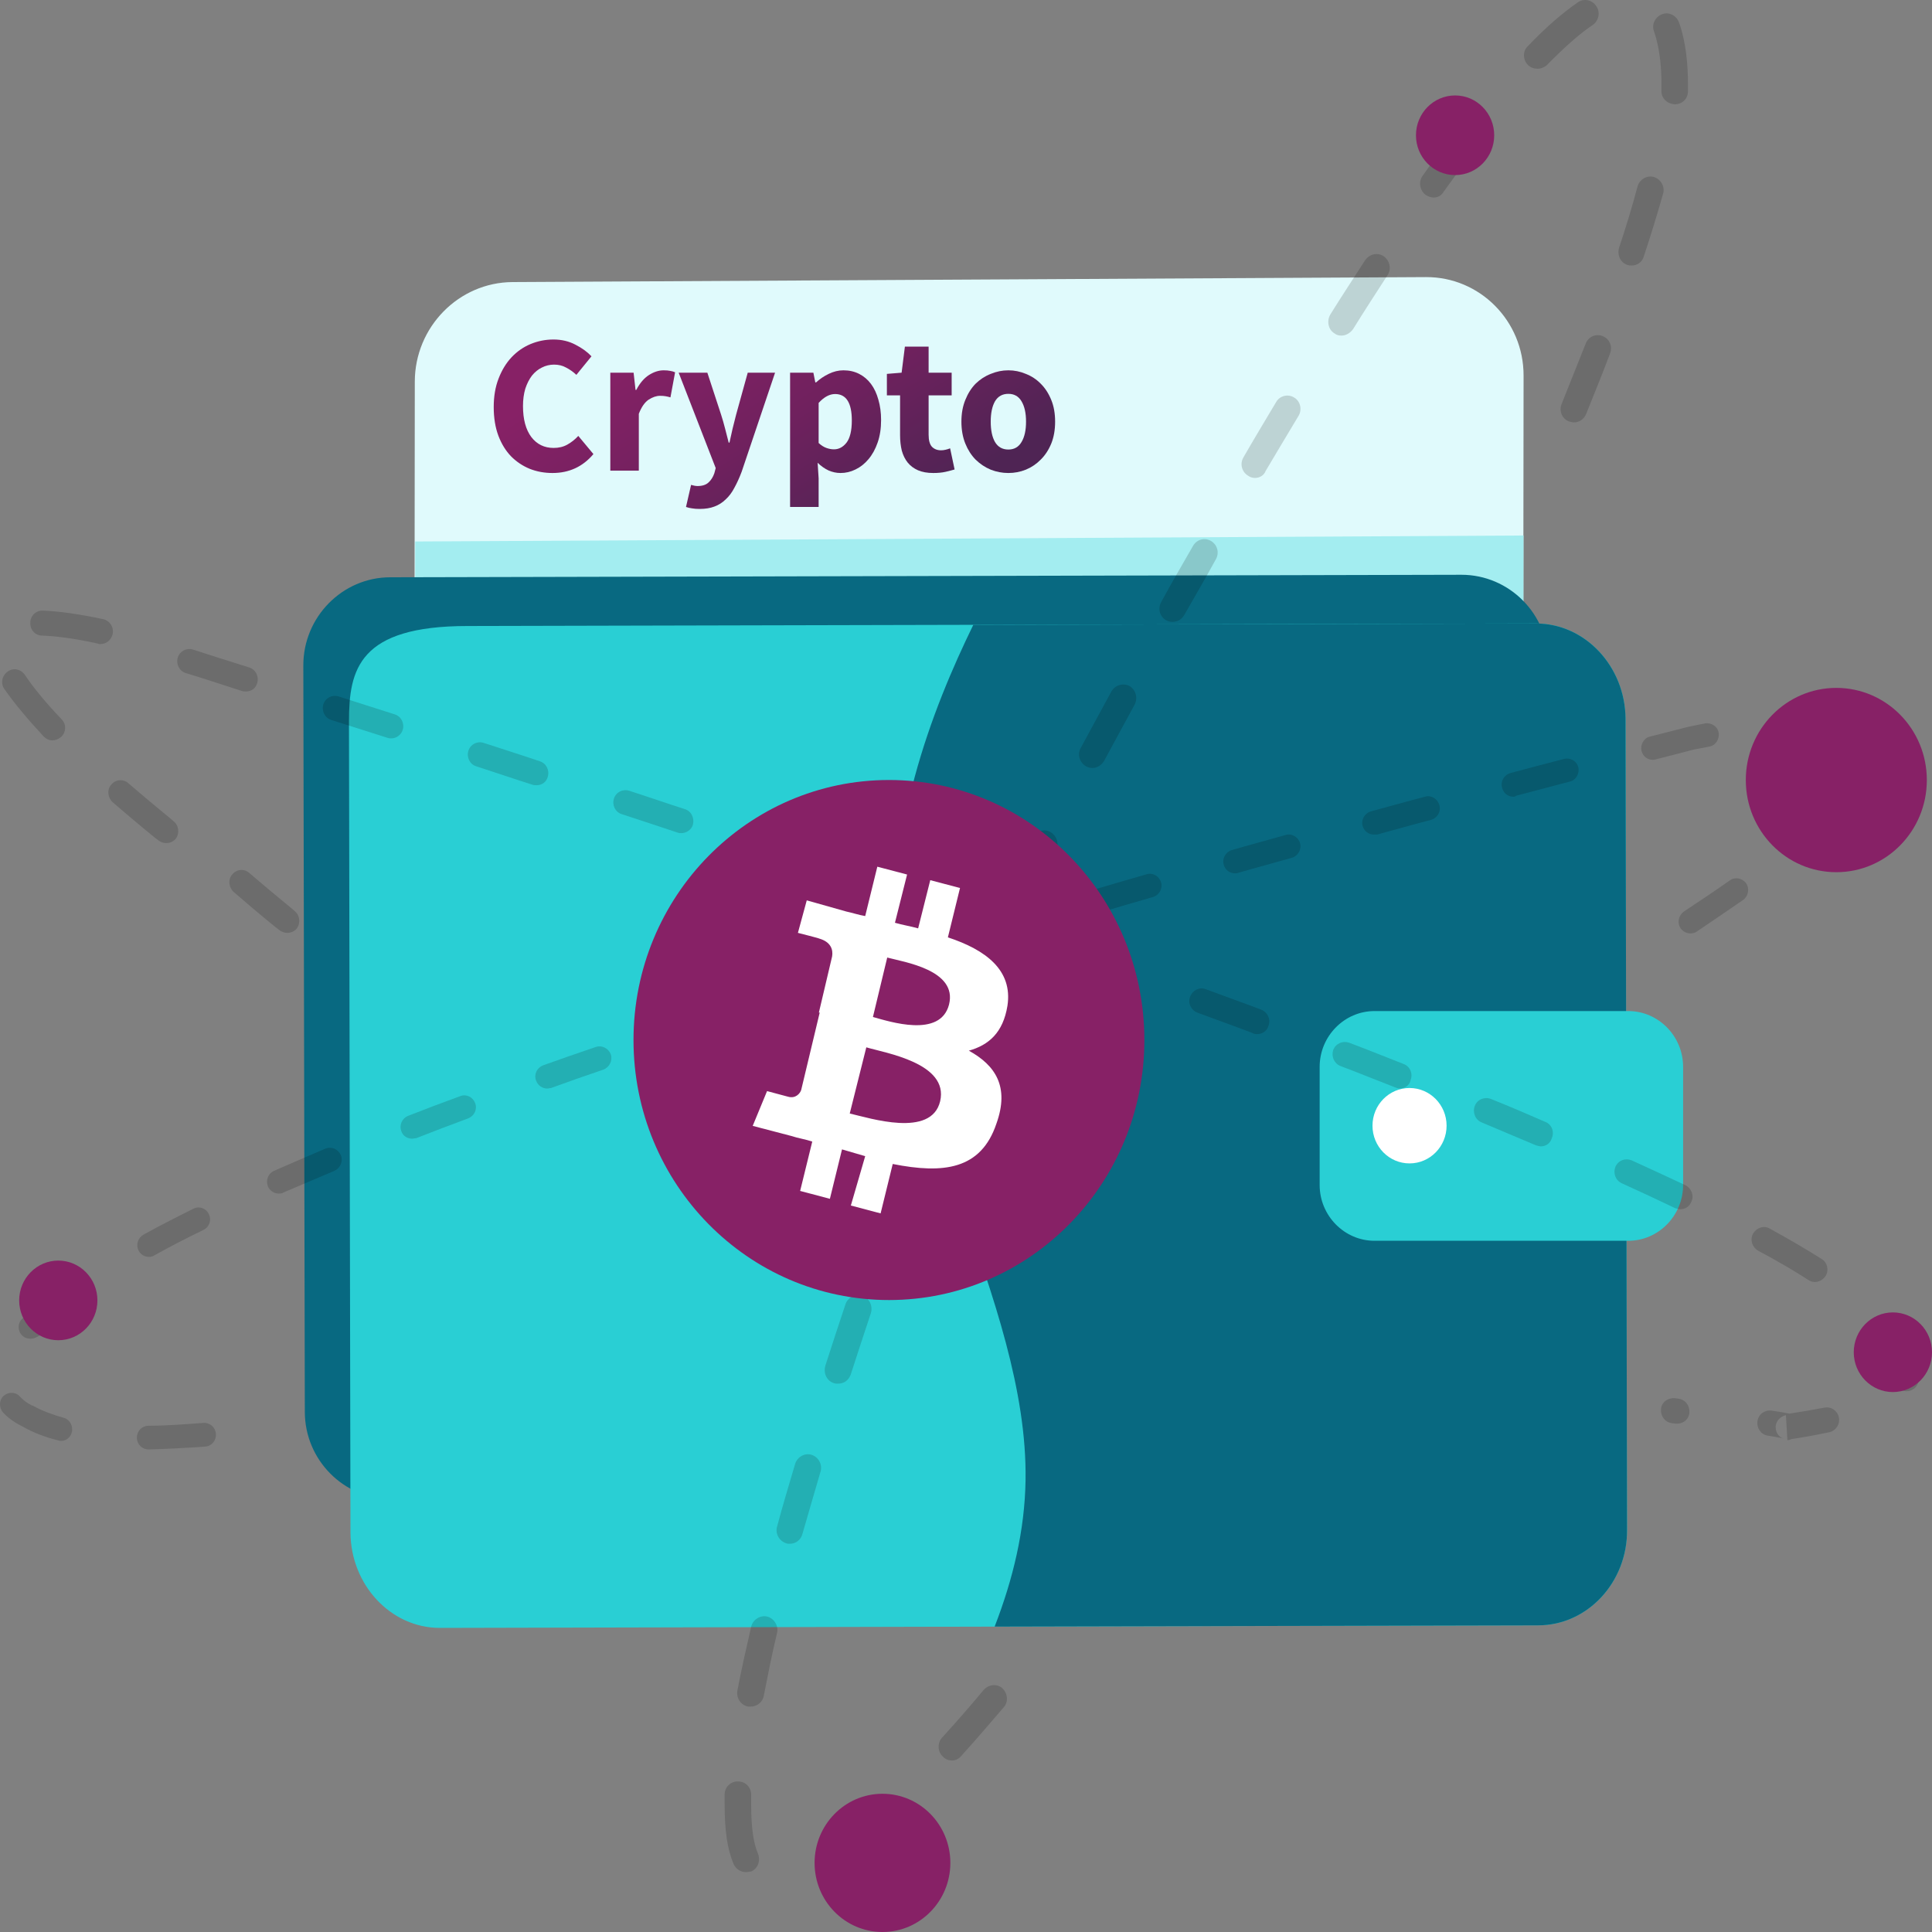 <svg xmlns='http://www.w3.org/2000/svg' width='40' height='40' viewBox='0 0 40 40' fill='none'><rect x="0" y="0" width="40" height="40" fill="#808080" stroke="none"/><path d='M29.508 19.913L10.597 20.015C9.482 20.02 8.574 19.106 8.577 17.976L8.588 7.9C8.59 6.77 9.498 5.845 10.613 5.84L29.524 5.737C30.639 5.732 31.546 6.646 31.544 7.776L31.533 17.852C31.538 18.98 30.623 19.908 29.508 19.913Z' fill='#E0FAFC'/><path d='M31.543 11.087L31.535 17.858C31.533 18.987 30.625 19.912 29.511 19.916L10.609 20.02C9.494 20.024 8.587 19.111 8.59 17.982L8.597 11.211' fill='#A3EDF0'/><path fill-rule='evenodd' clip-rule='evenodd' d='M15.107 17.45L10.748 17.471C10.505 17.471 10.303 17.275 10.304 17.021C10.306 16.775 10.501 16.569 10.752 16.568L15.11 16.547C15.354 16.548 15.556 16.744 15.555 16.997C15.553 17.244 15.349 17.444 15.107 17.45Z' fill='#29CFD4'/><path fill-rule='evenodd' clip-rule='evenodd' d='M26.312 15.625L10.661 15.706C10.417 15.705 10.215 15.51 10.216 15.256C10.218 15.01 10.413 14.805 10.664 14.804L26.315 14.723C26.559 14.724 26.76 14.919 26.76 15.173C26.758 15.419 26.554 15.619 26.312 15.625Z' fill='#29CFD4'/><path d='M30.287 30.988L8.11 31.04C7.119 31.04 6.311 30.228 6.311 29.229L6.28 13.774C6.28 12.775 7.088 11.952 8.08 11.952L30.257 11.9C31.248 11.9 32.056 12.712 32.056 13.711L32.087 29.167C32.077 30.166 31.269 30.977 30.287 30.988Z' fill='#086981'/><path d='M31.846 33.651L9.106 33.704C8.094 33.704 7.266 32.819 7.256 31.736L7.225 14.939C7.225 13.856 7.43 12.961 9.679 12.961L31.805 12.909C32.817 12.909 33.645 13.794 33.655 14.876L33.686 31.674C33.696 32.757 32.868 33.651 31.846 33.651Z' fill='#29CFD4'/><path d='M20.593 33.677C20.975 32.69 21.217 31.684 21.233 30.645C21.261 28.792 20.569 26.837 19.877 24.881C19.3 23.252 18.723 21.623 18.563 20.052C18.28 17.269 19.306 14.67 20.151 12.937L31.804 12.909C32.817 12.909 33.645 13.794 33.655 14.876L33.686 31.674C33.696 32.757 32.868 33.651 31.845 33.651L20.593 33.677Z' fill='#086981'/><path d='M33.712 25.689H28.457C27.834 25.689 27.322 25.169 27.322 24.534V22.088C27.322 21.453 27.834 20.933 28.457 20.933H33.712C34.336 20.933 34.847 21.453 34.847 22.088V24.534C34.847 25.169 34.336 25.689 33.712 25.689Z' fill='#29CFD4'/><path d='M29.183 24.087C29.606 24.087 29.95 23.738 29.95 23.306C29.95 22.875 29.606 22.526 29.183 22.526C28.759 22.526 28.416 22.875 28.416 23.306C28.416 23.738 28.759 24.087 29.183 24.087Z' fill='white'/><path d='M17.219 38.782C17.131 38.782 17.044 38.737 16.989 38.659C16.901 38.536 16.934 38.358 17.065 38.269C17.362 38.068 17.691 37.8 18.064 37.454C18.173 37.353 18.349 37.353 18.448 37.476C18.546 37.588 18.546 37.766 18.426 37.867C18.042 38.224 17.68 38.514 17.362 38.726C17.318 38.771 17.274 38.782 17.219 38.782ZM15.442 38.76C15.332 38.76 15.233 38.693 15.189 38.592C15.058 38.291 15.003 37.889 15.003 37.364C15.003 37.297 15.003 37.219 15.003 37.152C15.003 36.996 15.135 36.873 15.288 36.884C15.442 36.884 15.562 37.018 15.552 37.175C15.552 37.242 15.552 37.309 15.552 37.376C15.552 37.811 15.595 38.157 15.694 38.38C15.749 38.525 15.694 38.681 15.552 38.748C15.518 38.748 15.486 38.76 15.442 38.76ZM19.709 36.449C19.643 36.449 19.578 36.427 19.523 36.371C19.413 36.27 19.402 36.092 19.501 35.98C19.775 35.679 20.071 35.344 20.367 34.987C20.466 34.875 20.642 34.853 20.752 34.953C20.861 35.054 20.883 35.233 20.784 35.344C20.477 35.701 20.181 36.047 19.907 36.349C19.852 36.416 19.786 36.449 19.709 36.449ZM15.54 35.333C15.518 35.333 15.508 35.333 15.486 35.333C15.332 35.299 15.244 35.154 15.266 35.009C15.343 34.596 15.442 34.161 15.552 33.681C15.584 33.536 15.738 33.435 15.881 33.469C16.023 33.502 16.122 33.659 16.089 33.804C15.979 34.261 15.892 34.708 15.815 35.099C15.793 35.244 15.672 35.333 15.54 35.333ZM16.352 31.962C16.33 31.962 16.297 31.962 16.276 31.951C16.133 31.906 16.045 31.75 16.089 31.605C16.199 31.192 16.33 30.756 16.462 30.31C16.506 30.165 16.66 30.076 16.802 30.12C16.945 30.165 17.032 30.321 16.989 30.466C16.857 30.913 16.736 31.337 16.616 31.75C16.583 31.884 16.473 31.962 16.352 31.962ZM17.351 28.647C17.318 28.647 17.296 28.647 17.263 28.636C17.12 28.591 17.044 28.435 17.087 28.279C17.219 27.866 17.362 27.43 17.504 27.006C17.548 26.861 17.713 26.783 17.855 26.828C17.998 26.872 18.075 27.04 18.031 27.185C17.888 27.62 17.746 28.044 17.614 28.457C17.57 28.58 17.471 28.647 17.351 28.647ZM18.459 25.376C18.426 25.376 18.393 25.376 18.371 25.365C18.228 25.309 18.151 25.153 18.206 25.008C18.36 24.573 18.514 24.149 18.656 23.747C18.711 23.602 18.865 23.523 19.007 23.579C19.15 23.635 19.227 23.791 19.172 23.936C19.029 24.338 18.875 24.762 18.722 25.198C18.678 25.298 18.568 25.376 18.459 25.376ZM19.643 22.117C19.611 22.117 19.578 22.106 19.545 22.095C19.402 22.039 19.336 21.883 19.391 21.738C19.578 21.247 19.731 20.822 19.863 20.488C19.918 20.342 20.082 20.275 20.214 20.331C20.357 20.387 20.422 20.554 20.367 20.688C20.236 21.034 20.071 21.459 19.896 21.939C19.863 22.05 19.753 22.117 19.643 22.117ZM20.993 18.936C20.949 18.936 20.905 18.925 20.861 18.902C20.73 18.824 20.675 18.657 20.752 18.523C20.96 18.121 21.168 17.73 21.377 17.34C21.454 17.206 21.618 17.15 21.75 17.228C21.881 17.306 21.936 17.474 21.86 17.608C21.651 17.987 21.443 18.389 21.234 18.791C21.19 18.88 21.092 18.936 20.993 18.936ZM22.616 15.9C22.573 15.9 22.529 15.889 22.485 15.866C22.353 15.788 22.298 15.621 22.375 15.487C22.595 15.085 22.803 14.694 23.011 14.315C23.088 14.181 23.253 14.136 23.384 14.203C23.516 14.281 23.56 14.449 23.494 14.583C23.286 14.962 23.077 15.353 22.858 15.755C22.803 15.844 22.715 15.9 22.616 15.9ZM24.273 12.875C24.229 12.875 24.185 12.864 24.141 12.841C24.01 12.763 23.966 12.596 24.043 12.462C24.262 12.06 24.482 11.681 24.701 11.301C24.778 11.167 24.942 11.123 25.074 11.201C25.206 11.279 25.249 11.446 25.173 11.58C24.964 11.96 24.745 12.339 24.514 12.741C24.46 12.83 24.372 12.875 24.273 12.875ZM25.985 9.895C25.941 9.895 25.886 9.884 25.842 9.85C25.71 9.772 25.666 9.605 25.743 9.471C25.974 9.069 26.204 8.689 26.423 8.321C26.5 8.187 26.676 8.153 26.796 8.232C26.928 8.31 26.961 8.488 26.884 8.611C26.665 8.979 26.434 9.359 26.204 9.75C26.171 9.839 26.083 9.895 25.985 9.895ZM32.589 8.745C32.556 8.745 32.512 8.734 32.479 8.723C32.336 8.667 32.271 8.499 32.336 8.354C32.501 7.941 32.666 7.528 32.83 7.115C32.885 6.97 33.038 6.903 33.181 6.959C33.324 7.015 33.39 7.171 33.335 7.316C33.181 7.729 33.006 8.153 32.841 8.566C32.797 8.678 32.698 8.745 32.589 8.745ZM27.773 6.948C27.718 6.948 27.674 6.937 27.63 6.903C27.498 6.825 27.465 6.647 27.542 6.513C27.784 6.122 28.036 5.742 28.266 5.385C28.354 5.262 28.519 5.218 28.65 5.307C28.771 5.396 28.815 5.564 28.727 5.698C28.497 6.055 28.255 6.423 28.014 6.814C27.948 6.903 27.86 6.948 27.773 6.948ZM33.785 5.497C33.752 5.497 33.73 5.497 33.697 5.486C33.554 5.441 33.477 5.285 33.521 5.129C33.664 4.704 33.795 4.269 33.905 3.856C33.949 3.711 34.103 3.622 34.245 3.666C34.388 3.711 34.476 3.867 34.432 4.012C34.311 4.436 34.179 4.872 34.037 5.296C34.004 5.43 33.894 5.497 33.785 5.497ZM29.681 4.09C29.627 4.09 29.572 4.068 29.517 4.035C29.396 3.945 29.363 3.767 29.451 3.644C29.725 3.253 29.989 2.896 30.252 2.561C30.351 2.439 30.515 2.416 30.636 2.517C30.757 2.617 30.779 2.785 30.68 2.907C30.427 3.231 30.164 3.588 29.89 3.968C29.846 4.046 29.769 4.09 29.681 4.09ZM34.673 2.159C34.509 2.148 34.388 2.026 34.399 1.869C34.399 1.836 34.399 1.78 34.399 1.724C34.399 1.479 34.377 1.021 34.245 0.653C34.19 0.507 34.267 0.351 34.41 0.295C34.553 0.24 34.706 0.318 34.761 0.463C34.914 0.887 34.947 1.378 34.947 1.724C34.947 1.791 34.947 1.858 34.947 1.892C34.947 2.048 34.827 2.159 34.673 2.159ZM31.832 1.423C31.766 1.423 31.689 1.4 31.634 1.345C31.525 1.233 31.525 1.054 31.634 0.954C32.007 0.563 32.358 0.262 32.666 0.05C32.786 -0.039 32.962 -0.006 33.05 0.128C33.137 0.251 33.104 0.429 32.973 0.519C32.688 0.708 32.369 0.999 32.018 1.356C31.974 1.389 31.909 1.423 31.832 1.423Z' fill='black' fill-opacity='0.16'/><path d='M18.271 40C19.047 40 19.676 39.359 19.676 38.569C19.676 37.779 19.047 37.138 18.271 37.138C17.494 37.138 16.865 37.779 16.865 38.569C16.865 39.359 17.494 40 18.271 40Z' fill='#872166'/><path d='M3.075 30.009C2.94 30.009 2.834 29.901 2.834 29.764C2.834 29.627 2.94 29.519 3.075 29.519C3.421 29.519 3.806 29.49 4.21 29.46C4.345 29.451 4.46 29.549 4.47 29.686C4.48 29.823 4.383 29.94 4.249 29.95C3.835 29.979 3.441 29.999 3.075 30.009ZM1.266 29.832C1.247 29.832 1.228 29.832 1.209 29.823C0.93 29.754 0.679 29.656 0.477 29.539C0.42 29.509 0.227 29.421 0.064 29.245C-0.023 29.147 -0.023 28.99 0.073 28.902C0.17 28.814 0.324 28.814 0.41 28.912C0.526 29.039 0.66 29.098 0.66 29.098L0.689 29.108C0.862 29.206 1.074 29.284 1.314 29.353C1.44 29.382 1.516 29.519 1.488 29.646C1.468 29.754 1.372 29.832 1.266 29.832ZM0.631 27.717C0.574 27.717 0.506 27.698 0.458 27.649C0.362 27.551 0.362 27.394 0.458 27.306C0.699 27.061 1.007 26.806 1.382 26.542C1.488 26.464 1.642 26.493 1.719 26.601C1.795 26.709 1.767 26.865 1.661 26.944C1.314 27.188 1.026 27.433 0.805 27.659C0.756 27.688 0.699 27.717 0.631 27.717ZM3.085 26.023C2.998 26.023 2.911 25.974 2.873 25.896C2.806 25.778 2.854 25.631 2.969 25.563C3.287 25.387 3.633 25.21 4.008 25.024C4.124 24.965 4.268 25.014 4.326 25.142C4.383 25.259 4.335 25.406 4.21 25.465C3.845 25.641 3.508 25.817 3.19 25.994C3.162 26.013 3.123 26.023 3.085 26.023ZM5.769 24.711C5.673 24.711 5.586 24.652 5.547 24.564C5.499 24.437 5.547 24.299 5.673 24.241C6.009 24.094 6.375 23.937 6.74 23.78C6.865 23.732 7 23.79 7.058 23.918C7.106 24.045 7.048 24.182 6.923 24.241C6.558 24.398 6.202 24.544 5.865 24.691C5.836 24.711 5.798 24.711 5.769 24.711ZM8.53 23.575C8.434 23.575 8.337 23.516 8.309 23.418C8.26 23.291 8.328 23.154 8.443 23.105C8.79 22.968 9.155 22.831 9.53 22.694C9.655 22.645 9.79 22.713 9.838 22.84C9.886 22.968 9.819 23.105 9.694 23.154C9.328 23.291 8.963 23.428 8.616 23.565C8.588 23.565 8.559 23.575 8.53 23.575ZM11.329 22.537C11.233 22.537 11.137 22.478 11.098 22.37C11.05 22.243 11.118 22.106 11.243 22.057C11.599 21.93 11.964 21.802 12.34 21.675C12.465 21.636 12.599 21.704 12.647 21.832C12.686 21.959 12.619 22.096 12.493 22.145C12.118 22.272 11.753 22.4 11.406 22.527C11.377 22.527 11.358 22.537 11.329 22.537ZM14.148 21.558C14.042 21.558 13.956 21.489 13.917 21.391C13.879 21.264 13.946 21.127 14.071 21.078C14.427 20.96 14.793 20.833 15.168 20.715C15.293 20.676 15.428 20.745 15.466 20.872C15.505 20.999 15.437 21.136 15.312 21.176C14.937 21.293 14.572 21.42 14.216 21.538C14.196 21.558 14.177 21.558 14.148 21.558ZM16.986 20.637C16.881 20.637 16.784 20.569 16.755 20.461C16.717 20.333 16.784 20.196 16.909 20.157C17.265 20.04 17.64 19.932 18.016 19.814C18.141 19.775 18.275 19.844 18.314 19.981C18.352 20.108 18.285 20.245 18.15 20.285C17.775 20.402 17.41 20.52 17.054 20.627C17.034 20.637 17.015 20.637 16.986 20.637ZM19.844 19.756C19.738 19.756 19.642 19.687 19.613 19.579C19.574 19.452 19.651 19.315 19.776 19.276C20.142 19.168 20.507 19.051 20.883 18.943C21.008 18.904 21.142 18.982 21.181 19.109C21.219 19.237 21.142 19.374 21.017 19.413C20.642 19.521 20.276 19.638 19.911 19.746C19.882 19.756 19.863 19.756 19.844 19.756ZM34.996 19.325C34.919 19.325 34.842 19.286 34.794 19.217C34.717 19.099 34.755 18.953 34.861 18.874C35.198 18.649 35.525 18.434 35.814 18.228C35.919 18.15 36.073 18.179 36.15 18.287C36.227 18.394 36.199 18.551 36.093 18.63C35.794 18.835 35.467 19.06 35.131 19.286C35.092 19.315 35.044 19.325 34.996 19.325ZM22.701 18.904C22.595 18.904 22.499 18.835 22.47 18.727C22.431 18.6 22.509 18.463 22.634 18.424C22.999 18.316 23.365 18.208 23.74 18.101C23.865 18.061 24 18.14 24.038 18.267C24.077 18.394 24 18.532 23.875 18.571C23.499 18.678 23.134 18.786 22.768 18.894C22.749 18.904 22.72 18.904 22.701 18.904ZM25.568 18.081C25.462 18.081 25.366 18.012 25.337 17.905C25.298 17.777 25.375 17.64 25.5 17.601C25.866 17.494 26.241 17.396 26.616 17.288C26.741 17.249 26.876 17.327 26.915 17.454C26.953 17.582 26.876 17.719 26.751 17.758C26.376 17.866 26.001 17.964 25.635 18.071C25.616 18.081 25.597 18.081 25.568 18.081ZM37.42 17.552C37.353 17.552 37.286 17.523 37.237 17.464C37.151 17.356 37.17 17.209 37.266 17.121C37.603 16.837 37.882 16.573 38.094 16.348C38.18 16.25 38.334 16.24 38.43 16.338C38.527 16.426 38.536 16.583 38.44 16.681C38.219 16.925 37.92 17.2 37.565 17.503C37.526 17.543 37.478 17.552 37.42 17.552ZM28.444 17.278C28.338 17.278 28.242 17.209 28.213 17.102C28.175 16.974 28.252 16.837 28.387 16.798C28.752 16.7 29.127 16.593 29.503 16.495C29.628 16.456 29.762 16.534 29.801 16.671C29.839 16.798 29.762 16.935 29.628 16.974C29.252 17.072 28.877 17.18 28.512 17.278C28.492 17.278 28.464 17.278 28.444 17.278ZM31.331 16.495C31.225 16.495 31.128 16.426 31.1 16.309C31.061 16.181 31.138 16.044 31.273 16.005C31.638 15.907 32.014 15.809 32.389 15.711C32.514 15.682 32.648 15.76 32.677 15.887C32.706 16.015 32.629 16.152 32.504 16.181C32.129 16.279 31.754 16.377 31.388 16.475C31.369 16.495 31.35 16.495 31.331 16.495ZM34.217 15.731C34.111 15.731 34.015 15.662 33.986 15.545C33.957 15.417 34.034 15.28 34.159 15.251C34.428 15.182 34.698 15.114 34.967 15.045C34.977 15.045 35.102 15.016 35.304 14.977C35.438 14.957 35.563 15.045 35.583 15.173C35.602 15.31 35.515 15.437 35.39 15.457C35.198 15.496 35.083 15.515 35.083 15.515C34.823 15.584 34.553 15.652 34.284 15.721C34.255 15.731 34.236 15.731 34.217 15.731ZM38.296 15.329C38.276 15.329 38.248 15.329 38.228 15.319C38.036 15.261 37.767 15.231 37.43 15.231C37.343 15.231 37.247 15.231 37.16 15.241C37.026 15.251 36.92 15.143 36.91 15.006C36.901 14.869 37.007 14.761 37.141 14.752C37.237 14.752 37.334 14.742 37.43 14.742C37.805 14.742 38.123 14.781 38.363 14.849C38.488 14.889 38.565 15.026 38.527 15.153C38.498 15.261 38.402 15.329 38.296 15.329Z' fill='black' fill-opacity='0.16'/><path d='M1.207 27.748C1.654 27.748 2.017 27.379 2.017 26.923C2.017 26.468 1.654 26.099 1.207 26.099C0.76 26.099 0.397 26.468 0.397 26.923C0.397 27.379 0.76 27.748 1.207 27.748Z' fill='#872166'/><path d='M37.006 29.816L36.976 29.299C36.874 29.32 36.763 29.413 36.763 29.547C36.763 29.692 36.864 29.774 36.935 29.785C36.925 29.785 36.864 29.764 36.6 29.723C36.458 29.702 36.367 29.568 36.387 29.423C36.407 29.279 36.539 29.186 36.681 29.206C36.834 29.227 36.955 29.248 37.047 29.268C37.31 29.227 37.554 29.186 37.767 29.145C37.909 29.114 38.041 29.206 38.071 29.341C38.102 29.485 38.01 29.62 37.879 29.651C37.635 29.702 37.371 29.754 37.087 29.795C37.047 29.816 37.026 29.816 37.006 29.816ZM34.724 29.475C34.713 29.475 34.703 29.475 34.693 29.475L34.612 29.465C34.47 29.444 34.379 29.32 34.389 29.175C34.399 29.031 34.531 28.938 34.673 28.948L34.754 28.959C34.896 28.979 34.987 29.103 34.977 29.248C34.967 29.382 34.855 29.475 34.724 29.475ZM39.471 28.804C39.441 28.804 39.4 28.794 39.37 28.783C39.238 28.721 39.187 28.577 39.238 28.442C39.258 28.401 39.268 28.349 39.268 28.298C39.268 28.122 39.147 27.895 38.923 27.647C38.832 27.544 38.832 27.379 38.934 27.286C39.035 27.193 39.197 27.193 39.289 27.296C39.613 27.658 39.776 27.988 39.776 28.298C39.776 28.422 39.755 28.535 39.705 28.649C39.664 28.752 39.562 28.804 39.471 28.804ZM37.574 26.542C37.534 26.542 37.483 26.532 37.442 26.501C37.138 26.305 36.783 26.098 36.397 25.892C36.276 25.82 36.225 25.665 36.296 25.541C36.367 25.417 36.519 25.365 36.641 25.437C37.036 25.654 37.392 25.861 37.716 26.067C37.838 26.14 37.868 26.305 37.797 26.418C37.747 26.491 37.666 26.542 37.574 26.542ZM34.795 25.035C34.754 25.035 34.724 25.024 34.683 25.014C34.338 24.849 33.963 24.673 33.577 24.498C33.445 24.436 33.395 24.291 33.445 24.157C33.506 24.023 33.648 23.971 33.78 24.023C34.166 24.198 34.541 24.374 34.896 24.539C35.018 24.601 35.079 24.756 35.018 24.88C34.977 24.983 34.886 25.035 34.795 25.035ZM31.903 23.734C31.873 23.734 31.843 23.723 31.802 23.713C31.437 23.558 31.061 23.403 30.676 23.238C30.544 23.186 30.483 23.031 30.534 22.897C30.585 22.763 30.737 22.701 30.869 22.753C31.254 22.907 31.64 23.073 31.995 23.228C32.127 23.279 32.187 23.434 32.127 23.568C32.096 23.672 32.005 23.734 31.903 23.734ZM28.982 22.536C28.951 22.536 28.921 22.525 28.89 22.515C28.515 22.371 28.14 22.216 27.754 22.071C27.622 22.02 27.561 21.875 27.602 21.741C27.653 21.606 27.795 21.544 27.927 21.586C28.312 21.73 28.688 21.885 29.063 22.03C29.195 22.081 29.256 22.226 29.205 22.36C29.185 22.474 29.083 22.536 28.982 22.536ZM26.03 21.41C25.999 21.41 25.969 21.41 25.938 21.39C25.563 21.245 25.178 21.111 24.792 20.966C24.66 20.915 24.589 20.77 24.64 20.636C24.691 20.502 24.833 20.429 24.965 20.481C25.35 20.625 25.735 20.76 26.111 20.904C26.243 20.956 26.314 21.1 26.263 21.235C26.233 21.348 26.131 21.41 26.03 21.41ZM23.067 20.326C23.037 20.326 23.007 20.326 22.986 20.316C22.601 20.181 22.226 20.037 21.84 19.903C21.708 19.851 21.637 19.706 21.688 19.572C21.739 19.438 21.881 19.366 22.012 19.417C22.398 19.552 22.784 19.686 23.169 19.83C23.301 19.882 23.372 20.026 23.321 20.161C23.27 20.254 23.169 20.326 23.067 20.326ZM20.085 19.273C20.055 19.273 20.034 19.273 20.004 19.262C19.618 19.128 19.233 18.994 18.847 18.86C18.715 18.818 18.645 18.663 18.685 18.529C18.726 18.395 18.878 18.323 19.01 18.364C19.395 18.498 19.781 18.633 20.166 18.767C20.298 18.808 20.369 18.963 20.328 19.097C20.288 19.2 20.197 19.273 20.085 19.273ZM17.102 18.25C17.072 18.25 17.052 18.25 17.021 18.24C16.636 18.106 16.25 17.982 15.865 17.848C15.733 17.806 15.662 17.662 15.703 17.517C15.743 17.383 15.885 17.311 16.027 17.352C16.413 17.476 16.798 17.61 17.184 17.744C17.316 17.786 17.387 17.941 17.346 18.075C17.305 18.178 17.204 18.25 17.102 18.25ZM3.438 17.455C3.387 17.455 3.326 17.435 3.286 17.404C3.265 17.393 2.87 17.073 2.332 16.608C2.231 16.516 2.21 16.35 2.302 16.247C2.393 16.134 2.555 16.123 2.657 16.216C3.184 16.671 3.59 16.991 3.59 17.001C3.702 17.084 3.722 17.249 3.641 17.362C3.59 17.424 3.519 17.455 3.438 17.455ZM14.11 17.249C14.079 17.249 14.059 17.249 14.029 17.238C13.633 17.104 13.248 16.98 12.872 16.856C12.74 16.815 12.669 16.671 12.71 16.536C12.751 16.402 12.893 16.33 13.024 16.371C13.41 16.495 13.795 16.629 14.181 16.753C14.313 16.794 14.384 16.939 14.343 17.084C14.313 17.177 14.211 17.249 14.11 17.249ZM11.107 16.257C11.077 16.257 11.056 16.257 11.026 16.247C10.63 16.123 10.245 15.989 9.859 15.865C9.727 15.824 9.656 15.679 9.697 15.545C9.738 15.411 9.88 15.338 10.011 15.38C10.387 15.504 10.783 15.627 11.178 15.762C11.31 15.803 11.381 15.948 11.341 16.082C11.31 16.195 11.219 16.257 11.107 16.257ZM1.084 15.328C1.013 15.328 0.952 15.297 0.902 15.245C0.557 14.874 0.283 14.543 0.09 14.264C0.009 14.151 0.039 13.986 0.161 13.903C0.273 13.82 0.435 13.851 0.516 13.975C0.689 14.233 0.942 14.543 1.277 14.894C1.379 14.998 1.368 15.163 1.267 15.256C1.206 15.307 1.145 15.328 1.084 15.328ZM8.104 15.287C8.084 15.287 8.054 15.287 8.023 15.276L6.857 14.905C6.725 14.863 6.654 14.719 6.694 14.585C6.735 14.45 6.877 14.378 7.009 14.419L8.175 14.791C8.307 14.832 8.378 14.977 8.338 15.111C8.307 15.214 8.206 15.287 8.104 15.287ZM5.091 14.316C5.071 14.316 5.041 14.316 5.01 14.306C4.584 14.171 4.189 14.037 3.844 13.934C3.712 13.893 3.641 13.748 3.681 13.614C3.722 13.48 3.864 13.407 3.996 13.449C4.341 13.562 4.736 13.686 5.162 13.82C5.294 13.862 5.365 14.006 5.325 14.14C5.294 14.254 5.203 14.316 5.091 14.316ZM2.079 13.335C2.058 13.335 2.038 13.335 2.028 13.325C1.561 13.222 1.176 13.17 0.871 13.159C0.729 13.159 0.618 13.036 0.628 12.891C0.628 12.746 0.75 12.633 0.892 12.643C1.226 12.654 1.642 12.716 2.139 12.819C2.271 12.85 2.363 12.984 2.332 13.129C2.302 13.252 2.2 13.335 2.079 13.335Z' fill='black' fill-opacity='0.16'/><path d='M5.791 19.262C5.832 19.293 5.893 19.314 5.944 19.314C6.025 19.314 6.096 19.283 6.146 19.221C6.228 19.108 6.207 18.942 6.096 18.86C6.096 18.849 5.69 18.529 5.162 18.075C5.061 17.982 4.899 17.992 4.807 18.106C4.716 18.209 4.736 18.374 4.838 18.467C5.375 18.932 5.771 19.252 5.791 19.262Z' fill='black' fill-opacity='0.16'/><path d='M39.19 28.821C39.637 28.821 40 28.452 40 27.997C40 27.541 39.637 27.172 39.19 27.172C38.743 27.172 38.38 27.541 38.38 27.997C38.38 28.452 38.743 28.821 39.19 28.821Z' fill='#872166'/><path d='M38.019 18.058C39.054 18.058 39.893 17.204 39.893 16.15C39.893 15.096 39.054 14.242 38.019 14.242C36.984 14.242 36.145 15.096 36.145 16.15C36.145 17.204 36.984 18.058 38.019 18.058Z' fill='#872166'/><path d='M30.127 3.625C30.574 3.625 30.936 3.256 30.936 2.801C30.936 2.345 30.574 1.976 30.127 1.976C29.679 1.976 29.316 2.345 29.316 2.801C29.316 3.256 29.679 3.625 30.127 3.625Z' fill='#872166'/><path d='M18.405 26.916C21.326 26.916 23.693 24.506 23.693 21.533C23.693 18.56 21.326 16.149 18.405 16.149C15.484 16.149 13.116 18.56 13.116 21.533C13.116 24.506 15.484 26.916 18.405 26.916Z' fill='#872166'/><path d='M20.858 20.824C20.972 20.081 20.401 19.663 19.625 19.407L19.876 18.385L19.26 18.223L19.009 19.221C18.849 19.175 18.689 19.152 18.529 19.105L18.78 18.106L18.164 17.944L17.913 18.966C17.776 18.943 17.639 18.896 17.525 18.873L16.703 18.641L16.52 19.314C16.52 19.314 16.977 19.43 16.954 19.43C17.205 19.5 17.251 19.663 17.228 19.802L16.954 20.964C16.977 20.964 17 20.964 17.022 20.987L16.977 20.94L16.588 22.566C16.566 22.636 16.474 22.752 16.315 22.706L15.881 22.59L15.584 23.31L16.383 23.519C16.52 23.565 16.68 23.588 16.817 23.635L16.566 24.657L17.182 24.82L17.433 23.797C17.593 23.844 17.753 23.89 17.913 23.937L17.616 24.959L18.232 25.122L18.483 24.099C19.534 24.308 20.31 24.216 20.63 23.263C20.904 22.497 20.607 22.055 20.059 21.753C20.47 21.637 20.767 21.382 20.858 20.824ZM19.465 22.799C19.283 23.565 18.004 23.147 17.593 23.054L17.936 21.684C18.324 21.8 19.648 22.009 19.465 22.799ZM19.648 20.801C19.465 21.498 18.415 21.149 18.073 21.056L18.369 19.825C18.712 19.918 19.831 20.081 19.648 20.801Z' fill='white'/><path d='M11.439 9.793C11.273 9.793 11.116 9.765 10.969 9.707C10.822 9.647 10.692 9.56 10.579 9.446C10.469 9.331 10.382 9.189 10.318 9.02C10.254 8.849 10.222 8.651 10.222 8.428C10.222 8.207 10.255 8.011 10.322 7.839C10.389 7.664 10.479 7.517 10.591 7.397C10.704 7.277 10.835 7.186 10.985 7.123C11.135 7.061 11.293 7.029 11.459 7.029C11.627 7.029 11.779 7.065 11.913 7.136C12.047 7.204 12.158 7.284 12.246 7.377L11.933 7.761C11.866 7.698 11.795 7.648 11.72 7.61C11.648 7.569 11.565 7.549 11.471 7.549C11.383 7.549 11.298 7.569 11.218 7.61C11.14 7.648 11.072 7.704 11.013 7.777C10.957 7.851 10.911 7.941 10.876 8.047C10.844 8.154 10.828 8.274 10.828 8.407C10.828 8.682 10.886 8.896 11.001 9.049C11.116 9.199 11.27 9.274 11.463 9.274C11.57 9.274 11.665 9.251 11.748 9.204C11.834 9.155 11.909 9.095 11.973 9.025L12.286 9.401C12.067 9.662 11.784 9.793 11.439 9.793Z' fill='url(#paint0_linear_287_16075)'/><path d='M12.636 9.744V7.716H13.118L13.158 8.072H13.174C13.246 7.933 13.333 7.831 13.435 7.765C13.537 7.7 13.639 7.667 13.74 7.667C13.797 7.667 13.842 7.671 13.877 7.679C13.914 7.685 13.948 7.694 13.977 7.708L13.881 8.227C13.843 8.216 13.809 8.208 13.777 8.203C13.744 8.197 13.707 8.195 13.664 8.195C13.589 8.195 13.51 8.222 13.427 8.276C13.347 8.331 13.28 8.428 13.226 8.567V9.744H12.636Z' fill='url(#paint1_linear_287_16075)'/><path d='M14.485 10.537C14.423 10.537 14.371 10.533 14.328 10.525C14.285 10.52 14.243 10.51 14.203 10.496L14.308 10.039C14.326 10.044 14.348 10.049 14.372 10.055C14.396 10.06 14.419 10.063 14.44 10.063C14.539 10.063 14.616 10.039 14.669 9.989C14.723 9.94 14.763 9.876 14.79 9.797L14.818 9.691L14.051 7.716H14.645L14.93 8.587C14.96 8.68 14.987 8.774 15.011 8.869C15.035 8.965 15.06 9.063 15.087 9.164H15.103C15.124 9.068 15.146 8.973 15.167 8.877C15.191 8.779 15.216 8.682 15.24 8.587L15.481 7.716H16.047L15.356 9.765C15.308 9.893 15.257 10.004 15.204 10.1C15.153 10.198 15.092 10.278 15.023 10.341C14.956 10.406 14.878 10.456 14.79 10.488C14.704 10.521 14.602 10.537 14.485 10.537Z' fill='url(#paint2_linear_287_16075)'/><path d='M16.358 10.496V7.716H16.84L16.88 7.917H16.896C16.974 7.846 17.061 7.787 17.157 7.741C17.257 7.692 17.358 7.667 17.463 7.667C17.583 7.667 17.692 7.692 17.788 7.741C17.884 7.79 17.966 7.859 18.033 7.949C18.1 8.039 18.151 8.148 18.186 8.276C18.223 8.402 18.242 8.542 18.242 8.697C18.242 8.872 18.218 9.027 18.17 9.164C18.124 9.297 18.061 9.412 17.981 9.507C17.903 9.6 17.814 9.671 17.712 9.72C17.613 9.769 17.51 9.793 17.402 9.793C17.317 9.793 17.234 9.775 17.154 9.74C17.073 9.702 16.998 9.649 16.928 9.581L16.949 9.904V10.496H16.358ZM17.266 9.303C17.368 9.303 17.455 9.256 17.527 9.164C17.599 9.068 17.636 8.915 17.636 8.706C17.636 8.34 17.52 8.158 17.29 8.158C17.175 8.158 17.061 8.219 16.949 8.342V9.172C17.002 9.221 17.056 9.255 17.109 9.274C17.163 9.293 17.215 9.303 17.266 9.303Z' fill='url(#paint3_linear_287_16075)'/><path d='M19.322 9.793C19.199 9.793 19.093 9.774 19.005 9.736C18.919 9.698 18.848 9.645 18.792 9.576C18.738 9.508 18.698 9.427 18.671 9.331C18.647 9.233 18.635 9.125 18.635 9.008V8.186H18.362V7.741L18.667 7.716L18.735 7.176H19.226V7.716H19.703V8.186H19.226V9C19.226 9.114 19.248 9.198 19.294 9.249C19.342 9.298 19.405 9.323 19.483 9.323C19.515 9.323 19.547 9.319 19.579 9.311C19.614 9.303 19.645 9.293 19.671 9.282L19.764 9.72C19.71 9.736 19.647 9.752 19.575 9.769C19.503 9.785 19.418 9.793 19.322 9.793Z' fill='url(#paint4_linear_287_16075)'/><path d='M20.877 9.793C20.751 9.793 20.63 9.77 20.512 9.724C20.394 9.675 20.29 9.605 20.198 9.515C20.11 9.425 20.039 9.315 19.986 9.184C19.932 9.05 19.905 8.899 19.905 8.73C19.905 8.561 19.932 8.411 19.986 8.28C20.039 8.147 20.11 8.035 20.198 7.945C20.29 7.855 20.394 7.787 20.512 7.741C20.63 7.692 20.751 7.667 20.877 7.667C21.003 7.667 21.124 7.692 21.239 7.741C21.357 7.787 21.46 7.855 21.548 7.945C21.639 8.035 21.711 8.147 21.765 8.28C21.819 8.411 21.845 8.561 21.845 8.73C21.845 8.899 21.819 9.05 21.765 9.184C21.711 9.315 21.639 9.425 21.548 9.515C21.46 9.605 21.357 9.675 21.239 9.724C21.124 9.77 21.003 9.793 20.877 9.793ZM20.877 9.307C20.998 9.307 21.089 9.255 21.15 9.151C21.212 9.048 21.243 8.907 21.243 8.73C21.243 8.553 21.212 8.413 21.15 8.309C21.089 8.205 20.998 8.154 20.877 8.154C20.754 8.154 20.662 8.205 20.6 8.309C20.541 8.413 20.512 8.553 20.512 8.73C20.512 8.907 20.541 9.048 20.6 9.151C20.662 9.255 20.754 9.307 20.877 9.307Z' fill='url(#paint5_linear_287_16075)'/><defs><linearGradient id='paint0_linear_287_16075' x1='10.301' y1='8.783' x2='13.425' y2='13.912' gradientUnits='userSpaceOnUse'><stop stop-color='#872166'/><stop offset='0.5' stop-color='#70215E'/><stop offset='1' stop-color='#4F2454'/></linearGradient><linearGradient id='paint1_linear_287_16075' x1='10.301' y1='8.783' x2='13.425' y2='13.912' gradientUnits='userSpaceOnUse'><stop stop-color='#872166'/><stop offset='0.5' stop-color='#70215E'/><stop offset='1' stop-color='#4F2454'/></linearGradient><linearGradient id='paint2_linear_287_16075' x1='10.301' y1='8.783' x2='13.425' y2='13.912' gradientUnits='userSpaceOnUse'><stop stop-color='#872166'/><stop offset='0.5' stop-color='#70215E'/><stop offset='1' stop-color='#4F2454'/></linearGradient><linearGradient id='paint3_linear_287_16075' x1='10.301' y1='8.783' x2='13.425' y2='13.912' gradientUnits='userSpaceOnUse'><stop stop-color='#872166'/><stop offset='0.5' stop-color='#70215E'/><stop offset='1' stop-color='#4F2454'/></linearGradient><linearGradient id='paint4_linear_287_16075' x1='10.301' y1='8.783' x2='13.425' y2='13.912' gradientUnits='userSpaceOnUse'><stop stop-color='#872166'/><stop offset='0.5' stop-color='#70215E'/><stop offset='1' stop-color='#4F2454'/></linearGradient><linearGradient id='paint5_linear_287_16075' x1='10.301' y1='8.783' x2='13.425' y2='13.912' gradientUnits='userSpaceOnUse'><stop stop-color='#872166'/><stop offset='0.5' stop-color='#70215E'/><stop offset='1' stop-color='#4F2454'/></linearGradient></defs></svg>